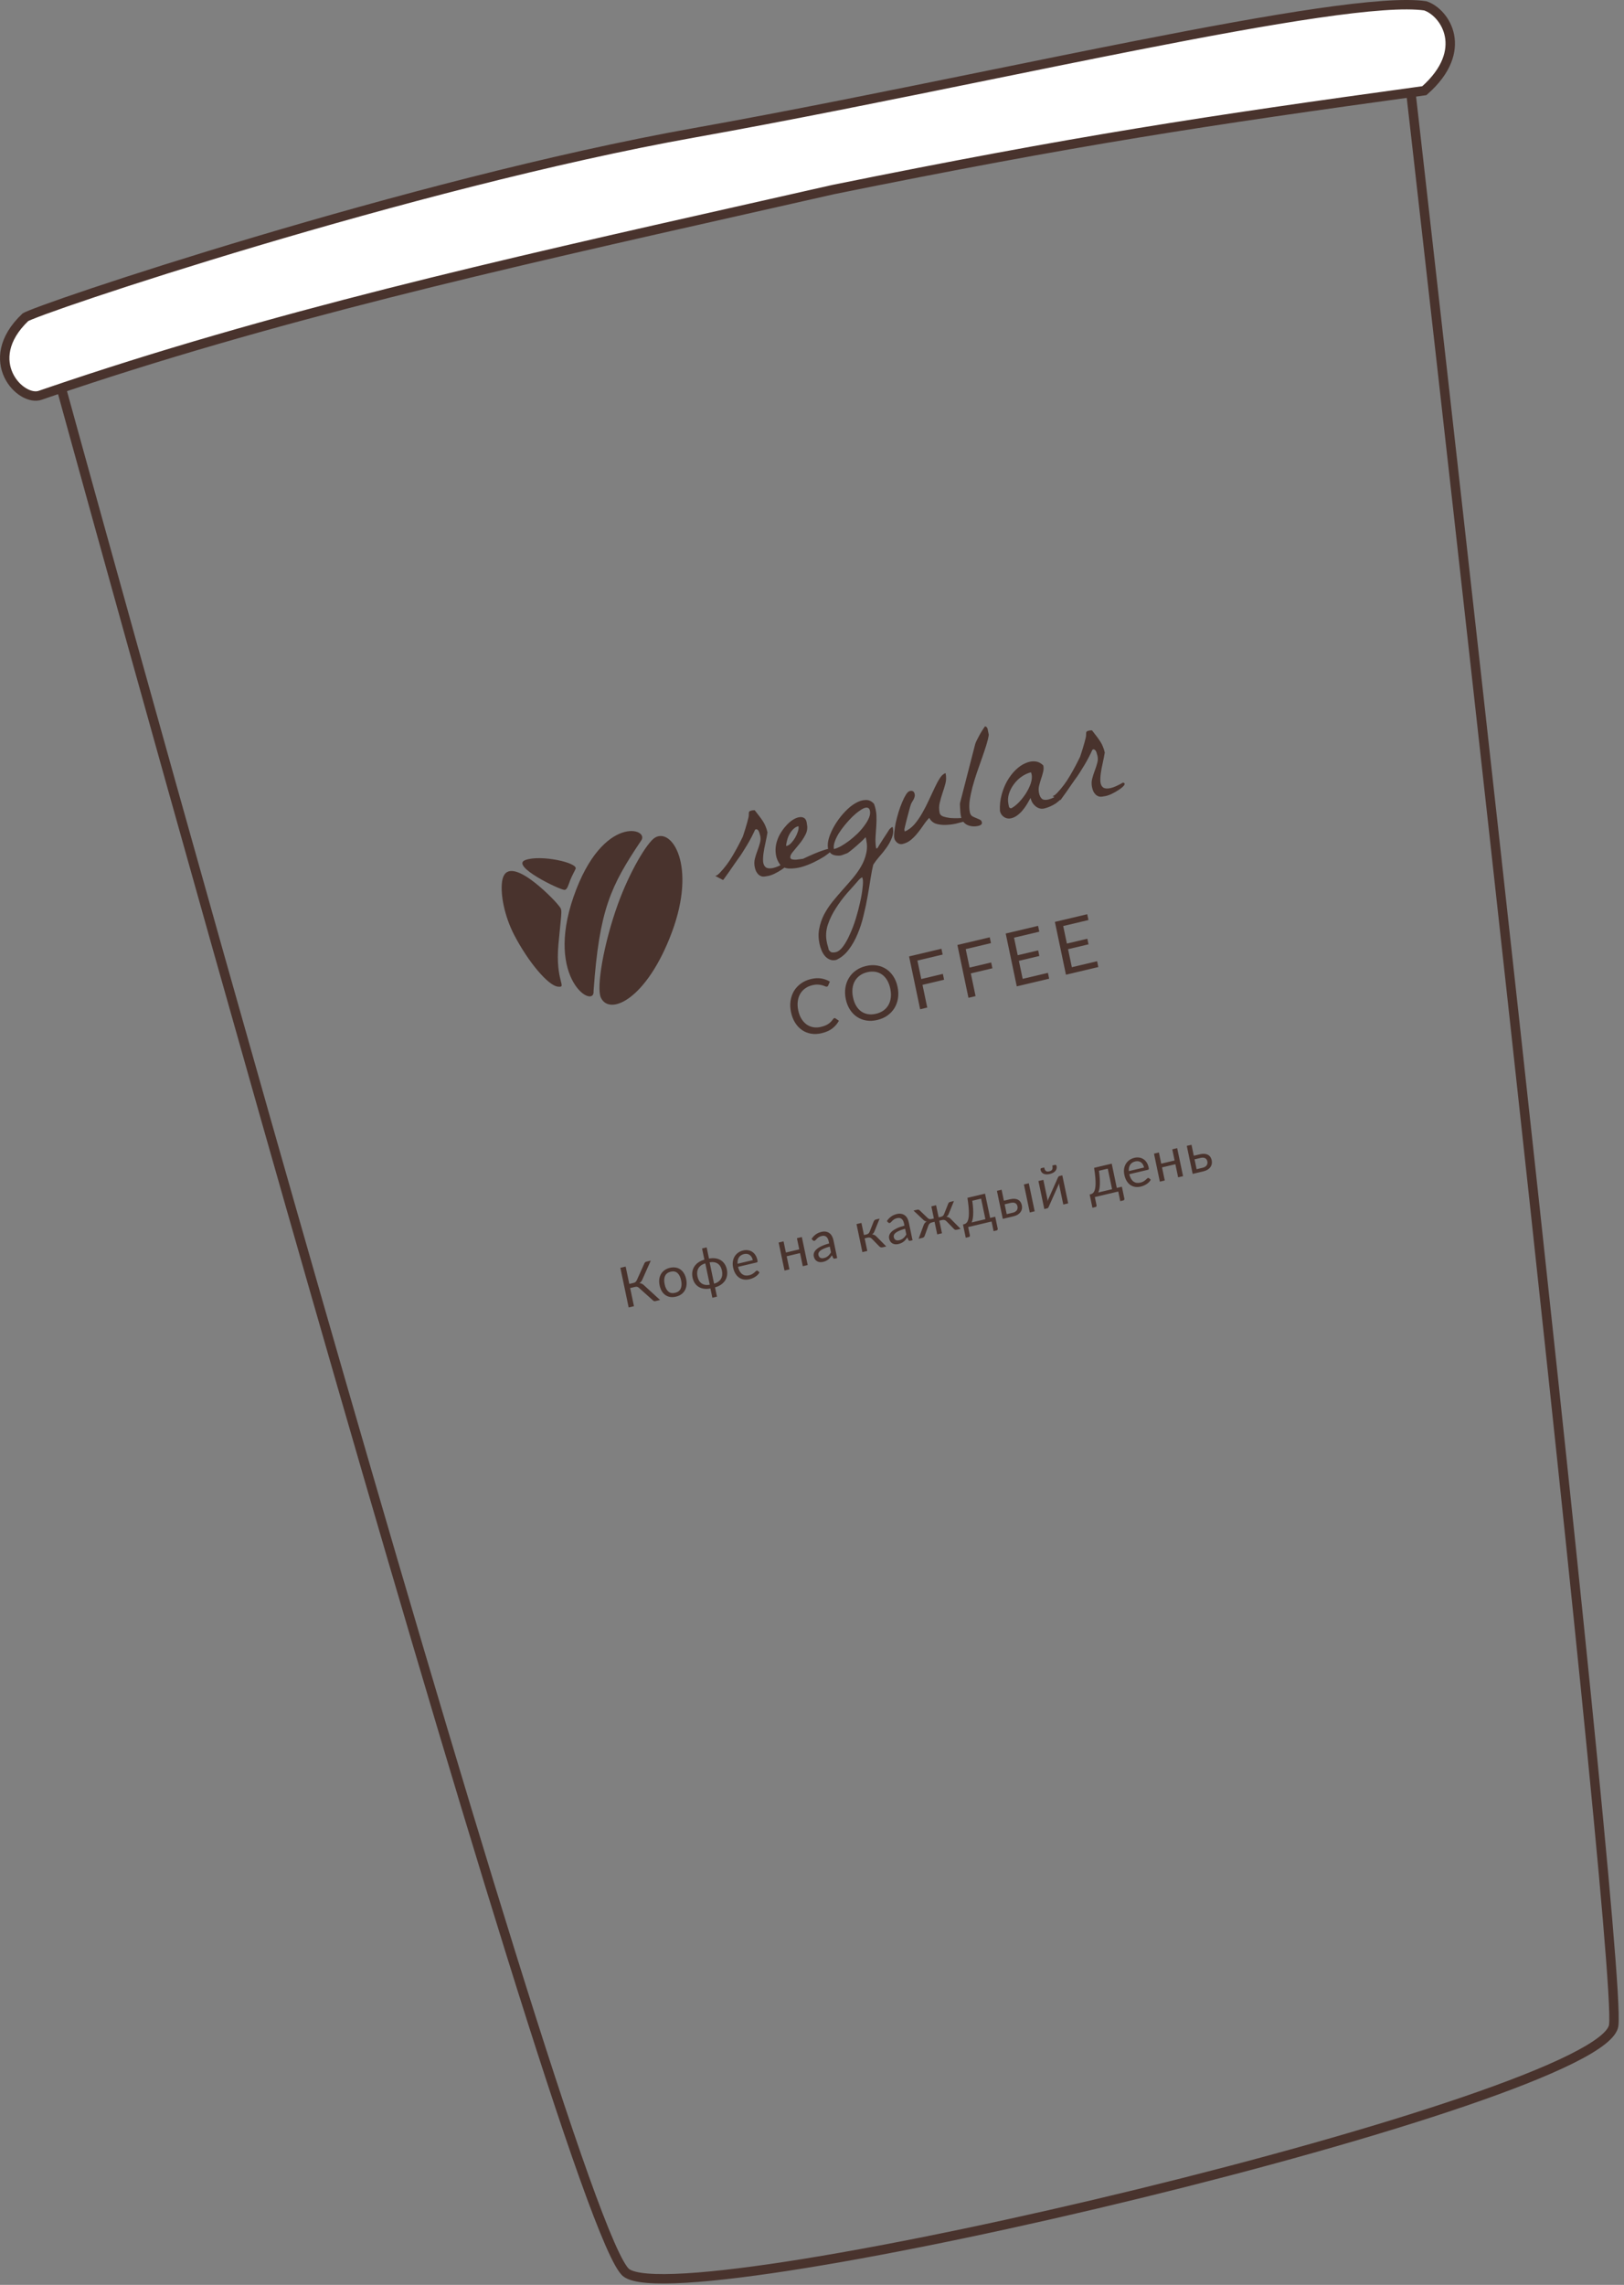 <svg width="268" height="377" viewBox="0 0 268 377" fill="none" xmlns="http://www.w3.org/2000/svg">
<rect x="0" y="0" width="268" height="377" fill="#808080" stroke="none"/>
<path d="M99.163 164.613C100.623 167.703 106.784 164.837 110.888 153.793C114.992 142.749 110.847 136.501 108.067 138.222C106.794 139.01 103.908 143.8 101.95 149.232C99.632 155.666 98.372 162.938 99.163 164.613Z" fill="#49332D"/>
<path d="M94.667 147.92C89.858 161.699 98.212 166.578 97.951 163.535C98.9 150.066 100.786 146.192 105.755 138.77C107.454 136.698 99.476 134.142 94.667 147.92Z" fill="#49332D"/>
<path d="M92.089 149.283C91.29 148.257 83.64 140.306 82.861 145.403C82.54 147.502 83.238 151.188 84.888 154.335C87.244 158.83 90.489 162.633 92.064 162.796C93.679 162.964 91.593 161.984 92.158 155.786C92.724 149.588 92.888 150.309 92.089 149.283Z" fill="#49332D"/>
<path d="M94.988 143.358C95.424 142.353 89.226 140.969 86.689 141.909C84.152 142.849 92.283 146.801 93.145 146.83C93.602 146.845 93.787 146.043 94.097 145.238C94.371 144.524 94.783 143.83 94.988 143.358Z" fill="#49332D"/>
<path d="M124.556 143.087C124.456 142.612 124.46 142.154 124.566 141.713C124.684 141.253 124.823 140.812 124.983 140.392C125.143 139.972 125.279 139.557 125.392 139.148C125.52 138.735 125.541 138.323 125.455 137.911C125.435 137.816 125.404 137.707 125.362 137.584C125.332 137.441 125.288 137.31 125.23 137.191C125.188 137.068 125.119 136.976 125.024 136.916C124.941 136.836 124.844 136.809 124.734 136.835C124.718 136.838 124.688 136.854 124.644 136.881C124.613 136.888 124.599 136.9 124.602 136.916C124.445 137.269 124.248 137.673 124.013 138.128C123.79 138.563 123.543 139.004 123.273 139.45C123.003 139.897 122.737 140.325 122.476 140.736C122.215 141.147 121.974 141.495 121.753 141.78C121.6 142 121.39 142.299 121.123 142.678C120.871 143.054 120.611 143.431 120.343 143.81C120.088 144.17 119.857 144.491 119.652 144.772C119.462 145.05 119.352 145.192 119.32 145.2L118.039 144.53C118.181 144.497 118.316 144.432 118.444 144.335C118.557 144.241 118.668 144.14 118.778 144.031C119.59 143.174 120.288 142.244 120.871 141.241C121.47 140.235 122.04 139.168 122.582 138.043C122.603 137.988 122.654 137.834 122.733 137.583C122.825 137.312 122.92 137.015 123.018 136.692C123.112 136.354 123.208 136.024 123.306 135.701C123.401 135.363 123.469 135.097 123.511 134.905C123.562 134.676 123.583 134.497 123.572 134.366C123.577 134.232 123.581 134.132 123.583 134.064C123.598 133.978 123.634 133.911 123.69 133.865C123.746 133.818 123.877 133.77 124.082 133.722C124.113 133.714 124.186 133.706 124.299 133.695C124.429 133.681 124.511 133.679 124.545 133.687C124.84 134.066 125.101 134.403 125.328 134.699C125.555 134.994 125.755 135.279 125.929 135.554C126.099 135.813 126.239 136.088 126.349 136.378C126.475 136.664 126.576 136.989 126.653 137.353C126.557 137.924 126.442 138.517 126.306 139.131C126.167 139.729 126.062 140.295 125.992 140.827C125.921 141.359 125.904 141.829 125.94 142.236C125.991 142.639 126.144 142.936 126.399 143.125C126.666 143.294 127.053 143.327 127.56 143.224C128.083 143.117 128.787 142.809 129.673 142.3C129.951 142.367 130.008 142.52 129.843 142.758C129.675 142.981 129.395 143.222 129.003 143.481C128.626 143.736 128.198 143.979 127.717 144.209C127.249 144.42 126.844 144.541 126.503 144.571C126.204 144.642 125.942 144.654 125.718 144.608C125.505 144.542 125.318 144.436 125.155 144.292C125.009 144.144 124.881 143.966 124.771 143.759C124.677 143.549 124.606 143.325 124.556 143.087ZM128.767 142.714C128.374 142.175 128.133 141.617 128.045 141.039C127.953 140.445 127.965 139.869 128.079 139.31C128.206 138.731 128.407 138.193 128.683 137.695C128.972 137.178 129.297 136.719 129.659 136.317C130.018 135.9 130.393 135.561 130.785 135.302C131.193 135.039 131.566 134.885 131.903 134.838C132.237 134.776 132.522 134.833 132.758 135.01C132.993 135.187 133.127 135.513 133.161 135.987C133.29 136.605 133.206 137.19 132.908 137.743C132.627 138.291 132.288 138.804 131.892 139.28C131.511 139.753 131.156 140.186 130.825 140.58C130.507 140.955 130.374 141.269 130.427 141.522C130.457 141.665 130.559 141.757 130.733 141.799C130.923 141.837 131.133 141.854 131.364 141.849C131.591 141.829 131.816 141.8 132.04 141.764C132.264 141.728 132.425 141.706 132.523 141.7C133.937 141.032 135.007 140.579 135.734 140.341C136.458 140.086 136.924 139.984 137.133 140.034C137.339 140.069 137.327 140.213 137.099 140.466C136.884 140.7 136.53 140.984 136.038 141.316C135.542 141.633 134.956 141.955 134.281 142.281C133.605 142.607 132.924 142.868 132.238 143.064C131.548 143.244 130.888 143.326 130.256 143.309C129.64 143.288 129.144 143.09 128.767 142.714ZM131.767 136.317C131.452 136.391 131.171 136.549 130.924 136.791C130.677 137.032 130.463 137.315 130.284 137.641C130.116 137.946 129.987 138.276 129.896 138.63C129.801 138.969 129.743 139.282 129.721 139.57C129.755 139.578 129.781 139.58 129.796 139.577L129.867 139.56C130.088 139.508 130.32 139.353 130.564 139.096C130.807 138.839 131.027 138.545 131.222 138.217C131.415 137.872 131.566 137.528 131.676 137.186C131.786 136.844 131.817 136.554 131.767 136.317ZM135.237 155.722C135.048 154.819 135.036 153.974 135.202 153.187C135.352 152.403 135.614 151.642 135.988 150.905C136.366 150.184 136.823 149.485 137.36 148.81C137.899 148.15 138.456 147.494 139.031 146.843C139.608 146.207 140.168 145.568 140.711 144.924C141.254 144.28 141.72 143.621 142.107 142.947C142.495 142.273 142.771 141.576 142.934 140.856C143.113 140.132 143.119 139.374 142.953 138.582C142.947 138.55 142.932 138.479 142.909 138.368C142.882 138.241 142.858 138.164 142.835 138.136C142.745 138.257 142.562 138.45 142.287 138.714C142.008 138.963 141.71 139.234 141.391 139.525C141.084 139.797 140.782 140.052 140.484 140.289C140.187 140.525 139.972 140.684 139.84 140.765C139.824 140.769 139.763 140.792 139.656 140.834C139.565 140.872 139.45 140.916 139.312 140.965C139.189 141.011 139.066 141.057 138.944 141.102C138.818 141.132 138.715 141.156 138.637 141.175C137.901 141.216 137.377 141.082 137.065 140.774C136.749 140.45 136.593 140.021 136.597 139.488C136.601 138.955 136.732 138.359 136.991 137.699C137.262 137.019 137.61 136.355 138.036 135.705C138.475 135.036 138.966 134.421 139.509 133.86C140.065 133.28 140.625 132.831 141.187 132.515C141.761 132.18 142.312 132.008 142.839 131.999C143.379 131.971 143.845 132.185 144.238 132.641C144.472 133.284 144.603 133.909 144.631 134.518C144.656 135.111 144.648 135.703 144.607 136.295C144.565 136.886 144.526 137.486 144.488 138.094C144.446 138.685 144.48 139.318 144.588 139.99L144.8 139.94C144.875 139.823 144.997 139.619 145.168 139.329C145.355 139.036 145.547 138.732 145.746 138.419C145.957 138.086 146.158 137.781 146.348 137.503C146.534 137.21 146.665 137.004 146.739 136.887C146.777 136.828 146.858 136.743 146.983 136.63C147.124 136.513 147.226 136.448 147.289 136.433L147.304 136.504L147.314 136.551C147.317 136.567 147.327 136.573 147.342 136.57C147.462 137.14 147.406 137.702 147.175 138.255C146.959 138.805 146.666 139.34 146.296 139.86C145.926 140.38 145.533 140.872 145.118 141.336C144.706 141.816 144.369 142.262 144.108 142.673C143.956 143.291 143.809 144.049 143.667 144.947C143.528 145.861 143.367 146.83 143.185 147.855C143.006 148.895 142.782 149.954 142.512 151.032C142.261 152.122 141.93 153.148 141.52 154.11C141.126 155.068 140.643 155.922 140.073 156.672C139.506 157.438 138.816 158.009 138.002 158.385C137.592 158.482 137.232 158.459 136.921 158.316C136.595 158.178 136.319 157.968 136.095 157.689C135.875 157.425 135.693 157.111 135.551 156.745C135.411 156.396 135.307 156.055 135.237 155.722ZM136.758 156.709C136.947 156.98 137.135 157.127 137.321 157.149C137.508 157.171 137.711 157.157 137.932 157.104C138.341 157.007 138.745 156.687 139.144 156.144C139.543 155.601 139.915 154.931 140.26 154.134C140.625 153.349 140.949 152.491 141.234 151.559C141.518 150.627 141.752 149.732 141.936 148.874C142.135 148.012 142.269 147.232 142.338 146.534C142.426 145.848 142.437 145.346 142.37 145.03C142.363 144.998 142.344 144.944 142.312 144.869C142.298 144.806 142.288 144.758 142.282 144.726C142.241 144.769 142.141 144.843 141.981 144.947C141.84 145.064 141.757 145.142 141.732 145.181C141.174 145.828 140.538 146.544 139.826 147.328C139.134 148.124 138.507 148.962 137.948 149.843C137.373 150.727 136.927 151.639 136.612 152.578C136.299 153.534 136.244 154.494 136.447 155.461C136.457 155.508 136.475 155.595 136.502 155.722C136.528 155.849 136.563 155.974 136.605 156.097C136.632 156.223 136.664 156.34 136.703 156.447C136.73 156.574 136.748 156.661 136.758 156.709ZM142.786 133.284C142.534 133.344 142.221 133.509 141.848 133.78C141.472 134.036 141.077 134.362 140.665 134.759C140.268 135.152 139.871 135.587 139.475 136.063C139.079 136.539 138.725 137.022 138.415 137.511C138.119 137.997 137.895 138.466 137.742 138.918C137.589 139.37 137.547 139.762 137.617 140.095C137.947 140.016 138.336 139.858 138.782 139.619C139.224 139.365 139.674 139.067 140.132 138.726C140.602 138.365 141.057 137.975 141.498 137.554C141.936 137.118 142.315 136.679 142.636 136.237C142.972 135.792 143.228 135.357 143.404 134.933C143.58 134.509 143.631 134.123 143.558 133.774C143.468 133.347 143.211 133.183 142.786 133.284ZM147.583 138.309C147.533 138.071 147.534 137.721 147.586 137.26C147.635 136.783 147.717 136.265 147.831 135.706C147.961 135.143 148.113 134.567 148.287 133.977C148.477 133.383 148.676 132.837 148.886 132.338C149.096 131.84 149.306 131.424 149.517 131.091C149.729 130.759 149.937 130.568 150.142 130.52C150.583 130.415 150.848 130.577 150.938 131.005C150.977 131.195 150.971 131.362 150.919 131.508C150.883 131.65 150.829 131.787 150.757 131.92C150.686 132.053 150.607 132.189 150.52 132.326C150.43 132.447 150.36 132.588 150.311 132.749C150.219 133.02 150.114 133.386 149.995 133.846C149.877 134.307 149.757 134.759 149.635 135.204C149.526 135.629 149.432 136.008 149.353 136.343C149.274 136.678 149.238 136.861 149.245 136.892L149.31 137.201C149.901 136.945 150.437 136.544 150.917 135.998C151.395 135.436 151.826 134.81 152.21 134.12C152.61 133.427 152.974 132.717 153.302 131.991C153.641 131.246 153.961 130.563 154.261 129.943C154.558 129.308 154.851 128.773 155.14 128.339C155.429 127.904 155.731 127.65 156.046 127.575C156.169 128.161 156.162 128.72 156.025 129.251C155.889 129.782 155.727 130.311 155.54 130.838C155.368 131.361 155.216 131.896 155.082 132.443C154.946 132.974 154.94 133.54 155.066 134.142C155.12 134.396 155.317 134.59 155.66 134.725C156.014 134.841 156.404 134.923 156.827 134.972C157.263 135.002 157.679 135.012 158.073 135.002C158.468 134.991 158.738 134.977 158.883 134.96L159.012 135.577C158.653 135.679 158.206 135.793 157.671 135.92C157.132 136.031 156.583 136.094 156.024 136.11C155.466 136.126 154.939 136.06 154.445 135.911C153.963 135.742 153.599 135.421 153.351 134.948C152.997 135.314 152.67 135.724 152.368 136.178C152.067 136.632 151.744 137.065 151.401 137.479C151.074 137.889 150.713 138.257 150.318 138.584C149.924 138.91 149.467 139.134 148.947 139.257C148.632 139.332 148.336 139.261 148.059 139.044C147.798 138.823 147.639 138.578 147.583 138.309ZM158.577 134.683C158.554 134.572 158.527 134.404 158.496 134.178C158.478 133.933 158.461 133.696 158.446 133.467C158.431 133.238 158.421 133.032 158.416 132.85C158.408 132.653 158.414 132.527 158.436 132.472L160.924 122.804C160.96 122.662 161.042 122.46 161.168 122.197C161.308 121.915 161.455 121.631 161.61 121.345C161.777 121.039 161.942 120.759 162.103 120.505C162.277 120.231 162.422 120.013 162.537 119.853C162.654 119.859 162.744 119.896 162.808 119.964C162.872 120.032 162.923 120.119 162.962 120.226C162.998 120.318 163.018 120.413 163.022 120.512C163.042 120.607 163.059 120.686 163.072 120.749C163.088 120.828 163.112 120.939 163.142 121.082C163.171 121.224 163.178 121.298 163.163 121.301C163.095 121.766 162.957 122.331 162.749 122.995C162.541 123.66 162.302 124.373 162.032 125.136C161.762 125.898 161.483 126.696 161.194 127.529C160.918 128.342 160.674 129.148 160.461 129.947C160.261 130.726 160.11 131.468 160.01 132.174C159.926 132.875 159.94 133.496 160.053 134.034C160.112 134.319 160.239 134.53 160.433 134.667C160.64 134.785 160.851 134.884 161.066 134.966C161.282 135.048 161.482 135.134 161.666 135.224C161.865 135.309 161.989 135.463 162.035 135.685C162.065 135.827 162.025 135.953 161.916 136.062C161.803 136.155 161.66 136.222 161.487 136.263C160.825 136.42 160.212 136.374 159.648 136.125C159.08 135.861 158.723 135.38 158.577 134.683ZM165.014 133.807C164.967 132.871 165.06 131.976 165.295 131.122C165.529 130.268 165.84 129.505 166.228 128.831C166.628 128.138 167.09 127.538 167.612 127.032C168.134 126.526 168.668 126.158 169.216 125.929C169.759 125.684 170.284 125.584 170.79 125.631C171.311 125.674 171.771 125.897 172.17 126.302C172.246 126.666 172.233 127.035 172.129 127.409C172.041 127.779 171.93 128.154 171.795 128.535C171.676 128.913 171.566 129.296 171.466 129.686C171.381 130.072 171.38 130.463 171.463 130.859C171.55 131.27 171.706 131.583 171.932 131.795C172.171 131.988 172.519 132.03 172.976 131.922C173.354 131.833 173.704 131.691 174.028 131.498C174.367 131.302 174.717 131.161 175.079 131.075C175.142 131.06 175.246 131.044 175.392 131.026C175.549 130.989 175.651 130.964 175.699 130.953C175.566 131.267 175.37 131.555 175.111 131.816C174.851 132.077 174.571 132.318 174.27 132.538C173.966 132.743 173.639 132.921 173.29 133.07C172.957 133.215 172.641 133.323 172.342 133.394C172.058 133.461 171.793 133.458 171.546 133.383C171.299 133.308 171.075 133.187 170.874 133.018C170.674 132.85 170.5 132.65 170.352 132.419C170.217 132.168 170.123 131.916 170.07 131.662C169.89 131.988 169.69 132.334 169.469 132.702C169.261 133.051 169.025 133.381 168.759 133.694C168.51 134.002 168.221 134.278 167.892 134.523C167.578 134.763 167.233 134.928 166.855 135.018C166.445 135.114 166.059 135.048 165.697 134.818C165.331 134.572 165.104 134.235 165.014 133.807ZM166.419 132.701C166.446 132.828 166.475 132.971 166.509 133.129C166.558 133.284 166.681 133.363 166.88 133.365C167.254 133.177 167.66 132.865 168.098 132.429C168.532 131.977 168.925 131.485 169.276 130.952C169.624 130.404 169.896 129.85 170.093 129.288C170.286 128.71 170.334 128.191 170.238 127.732C170.231 127.7 170.214 127.654 170.185 127.595C170.168 127.516 170.156 127.46 170.15 127.428C169.614 127.555 169.094 127.795 168.589 128.147C168.084 128.499 167.653 128.926 167.295 129.426C166.934 129.911 166.664 130.44 166.487 131.014C166.326 131.585 166.303 132.147 166.419 132.701ZM180.216 129.909C180.116 129.433 180.12 128.975 180.226 128.535C180.344 128.074 180.483 127.634 180.643 127.214C180.803 126.793 180.939 126.379 181.052 125.969C181.181 125.557 181.202 125.144 181.115 124.732C181.095 124.637 181.064 124.528 181.022 124.405C180.992 124.263 180.948 124.132 180.89 124.013C180.848 123.89 180.779 123.798 180.684 123.737C180.601 123.657 180.504 123.63 180.394 123.656C180.378 123.66 180.348 123.675 180.304 123.702C180.273 123.71 180.259 123.721 180.262 123.737C180.105 124.09 179.908 124.494 179.673 124.949C179.45 125.384 179.203 125.825 178.933 126.272C178.663 126.718 178.398 127.147 178.136 127.558C177.875 127.969 177.634 128.317 177.413 128.602C177.26 128.821 177.05 129.12 176.783 129.499C176.531 129.875 176.271 130.252 176.003 130.632C175.748 130.991 175.518 131.312 175.312 131.593C175.122 131.871 175.012 132.014 174.98 132.021L173.699 131.352C173.841 131.318 173.976 131.253 174.105 131.156C174.217 131.063 174.328 130.962 174.438 130.853C175.25 129.995 175.948 129.065 176.531 128.062C177.13 127.056 177.701 125.99 178.242 124.864C178.263 124.809 178.314 124.656 178.393 124.404C178.485 124.133 178.58 123.836 178.678 123.514C178.772 123.176 178.868 122.845 178.966 122.523C179.061 122.184 179.129 121.919 179.171 121.726C179.223 121.498 179.243 121.318 179.232 121.188C179.237 121.054 179.241 120.953 179.243 120.886C179.258 120.799 179.294 120.733 179.35 120.686C179.406 120.639 179.537 120.592 179.742 120.543C179.773 120.536 179.846 120.527 179.959 120.517C180.089 120.503 180.171 120.5 180.206 120.508C180.5 120.888 180.761 121.225 180.988 121.52C181.215 121.816 181.415 122.101 181.589 122.376C181.759 122.635 181.899 122.909 182.009 123.199C182.135 123.485 182.236 123.81 182.313 124.175C182.217 124.746 182.102 125.338 181.966 125.953C181.827 126.551 181.722 127.116 181.652 127.648C181.581 128.18 181.564 128.65 181.6 129.057C181.651 129.461 181.804 129.757 182.059 129.946C182.326 130.116 182.713 130.149 183.22 130.045C183.743 129.938 184.447 129.63 185.333 129.121C185.611 129.188 185.668 129.341 185.503 129.58C185.335 129.802 185.055 130.043 184.663 130.302C184.286 130.558 183.858 130.8 183.377 131.031C182.909 131.241 182.504 131.362 182.164 131.393C181.864 131.464 181.602 131.476 181.378 131.429C181.165 131.363 180.978 131.258 180.816 131.113C180.669 130.965 180.541 130.788 180.431 130.581C180.338 130.37 180.266 130.146 180.216 129.909Z" fill="#49332D"/>
<path d="M137.685 167.988C137.749 167.972 137.811 167.985 137.87 168.027L138.442 168.421C138.174 168.919 137.81 169.344 137.35 169.695C136.895 170.046 136.308 170.306 135.59 170.476C134.969 170.623 134.382 170.649 133.829 170.554C133.275 170.455 132.778 170.254 132.338 169.95C131.897 169.641 131.52 169.237 131.208 168.736C130.895 168.235 130.67 167.656 130.533 166.999C130.395 166.342 130.372 165.716 130.463 165.12C130.554 164.524 130.743 163.985 131.032 163.504C131.324 163.022 131.708 162.611 132.183 162.273C132.658 161.931 133.209 161.686 133.838 161.537C134.455 161.391 135.02 161.361 135.534 161.448C136.047 161.535 136.519 161.707 136.949 161.962L136.675 162.595C136.66 162.642 136.635 162.684 136.6 162.722C136.569 162.755 136.521 162.779 136.457 162.794C136.384 162.811 136.287 162.794 136.166 162.741C136.045 162.685 135.889 162.628 135.699 162.571C135.509 162.514 135.279 162.477 135.009 162.46C134.738 162.439 134.417 162.472 134.046 162.56C133.599 162.666 133.206 162.842 132.868 163.088C132.53 163.33 132.256 163.631 132.048 163.991C131.844 164.35 131.712 164.76 131.652 165.221C131.592 165.682 131.618 166.181 131.73 166.716C131.844 167.259 132.022 167.726 132.265 168.115C132.511 168.504 132.798 168.815 133.127 169.048C133.458 169.276 133.821 169.424 134.216 169.492C134.615 169.559 135.027 169.543 135.45 169.443C135.708 169.381 135.937 169.312 136.137 169.235C136.34 169.153 136.521 169.059 136.681 168.953C136.844 168.846 136.991 168.727 137.12 168.594C137.252 168.456 137.378 168.301 137.498 168.128C137.554 168.051 137.616 168.004 137.685 167.988ZM148.121 162.835C148.258 163.488 148.281 164.113 148.19 164.709C148.098 165.301 147.906 165.838 147.613 166.32C147.321 166.802 146.933 167.215 146.451 167.559C145.972 167.899 145.414 168.143 144.777 168.294C144.139 168.445 143.536 168.475 142.967 168.384C142.397 168.289 141.883 168.09 141.426 167.785C140.969 167.48 140.58 167.081 140.261 166.586C139.94 166.087 139.712 165.511 139.575 164.859C139.438 164.206 139.416 163.583 139.508 162.991C139.598 162.395 139.79 161.856 140.083 161.373C140.374 160.887 140.759 160.473 141.238 160.13C141.716 159.786 142.274 159.539 142.911 159.389C143.548 159.238 144.151 159.21 144.721 159.305C145.295 159.399 145.812 159.6 146.27 159.909C146.727 160.213 147.116 160.615 147.436 161.114C147.756 161.608 147.984 162.182 148.121 162.835ZM146.917 163.12C146.805 162.585 146.632 162.121 146.398 161.73C146.163 161.338 145.882 161.028 145.555 160.799C145.227 160.566 144.857 160.416 144.445 160.347C144.032 160.279 143.593 160.3 143.125 160.411C142.661 160.52 142.256 160.699 141.911 160.947C141.565 161.195 141.288 161.499 141.08 161.859C140.875 162.214 140.744 162.622 140.688 163.082C140.632 163.542 140.66 164.04 140.773 164.575C140.885 165.11 141.058 165.574 141.292 165.965C141.526 166.353 141.807 166.663 142.135 166.896C142.466 167.124 142.838 167.272 143.25 167.34C143.661 167.405 144.099 167.382 144.562 167.272C145.03 167.162 145.437 166.984 145.784 166.74C146.13 166.493 146.405 166.191 146.61 165.836C146.814 165.477 146.945 165.069 147.002 164.613C147.058 164.153 147.029 163.655 146.917 163.12ZM151.394 158.491L152.033 161.539L155.595 160.695L155.796 161.656L152.234 162.5L153.019 166.247L151.846 166.525L150.02 157.808L155.36 156.543L155.561 157.504L151.394 158.491ZM159.368 156.603L160.006 159.651L163.569 158.807L163.77 159.768L160.208 160.612L160.993 164.359L159.819 164.637L157.993 155.92L163.333 154.655L163.535 155.616L159.368 156.603ZM172.938 160.522L173.133 161.485L167.793 162.749L165.966 154.032L171.307 152.767L171.508 153.729L167.341 154.715L167.948 157.611L171.323 156.812L171.516 157.736L168.141 158.535L168.765 161.51L172.938 160.522ZM181.053 158.601L181.248 159.563L175.908 160.828L174.082 152.11L179.422 150.846L179.623 151.807L175.456 152.794L176.063 155.689L179.438 154.89L179.631 155.815L176.257 156.614L176.88 159.589L181.053 158.601Z" fill="#49332D"/>
<path d="M108.933 214.499L108.143 214.686C108.056 214.707 107.975 214.702 107.902 214.671C107.832 214.637 107.76 214.581 107.686 214.502L105.465 212.514C105.362 212.414 105.26 212.352 105.159 212.328C105.058 212.301 104.929 212.306 104.772 212.343L103.992 212.528L104.619 215.52L103.744 215.728L102.374 209.19L103.249 208.983L103.85 211.848L104.525 211.688C104.661 211.656 104.772 211.607 104.857 211.542C104.945 211.477 105.022 211.371 105.09 211.224L106.309 208.522C106.339 208.438 106.381 208.366 106.435 208.305C106.492 208.241 106.564 208.198 106.651 208.177L107.391 208.002L105.99 211.154C105.885 211.399 105.725 211.589 105.509 211.723C105.678 211.728 105.827 211.764 105.956 211.833C106.087 211.898 106.219 212 106.353 212.141L108.933 214.499ZM110.55 209.189C110.885 209.109 111.199 209.094 111.492 209.143C111.785 209.192 112.048 209.297 112.282 209.459C112.516 209.62 112.714 209.837 112.875 210.108C113.039 210.376 113.159 210.691 113.235 211.053C113.311 211.418 113.329 211.758 113.287 212.075C113.248 212.39 113.156 212.674 113.008 212.926C112.861 213.178 112.665 213.392 112.419 213.568C112.173 213.741 111.882 213.868 111.547 213.947C111.208 214.027 110.891 214.045 110.596 214C110.303 213.951 110.04 213.846 109.806 213.684C109.572 213.522 109.373 213.308 109.209 213.04C109.048 212.772 108.93 212.455 108.853 212.09C108.777 211.728 108.759 211.389 108.797 211.074C108.838 210.754 108.932 210.469 109.08 210.217C109.227 209.965 109.423 209.751 109.669 209.575C109.917 209.398 110.211 209.269 110.55 209.189ZM111.414 213.313C111.867 213.206 112.174 212.973 112.334 212.616C112.494 212.256 112.516 211.802 112.401 211.255C112.286 210.704 112.084 210.302 111.796 210.048C111.508 209.794 111.137 209.72 110.683 209.827C110.454 209.882 110.261 209.969 110.105 210.089C109.952 210.208 109.834 210.356 109.75 210.532C109.67 210.708 109.623 210.912 109.612 211.144C109.603 211.373 109.627 211.624 109.684 211.898C109.799 212.446 110 212.846 110.288 213.101C110.579 213.351 110.954 213.422 111.414 213.313ZM117.847 211.809C118.113 211.733 118.34 211.627 118.528 211.49C118.718 211.352 118.867 211.193 118.975 211.011C119.085 210.825 119.153 210.619 119.178 210.392C119.207 210.165 119.194 209.921 119.139 209.66C119.084 209.395 118.998 209.166 118.881 208.974C118.767 208.777 118.623 208.62 118.449 208.501C118.278 208.382 118.079 208.305 117.853 208.269C117.629 208.229 117.379 208.234 117.104 208.283L117.834 211.769L117.847 211.809ZM116.391 208.452C116.122 208.532 115.894 208.64 115.707 208.777C115.519 208.911 115.37 209.071 115.26 209.256C115.153 209.441 115.085 209.649 115.057 209.879C115.032 210.108 115.047 210.354 115.102 210.615C115.157 210.877 115.241 211.104 115.355 211.298C115.471 211.49 115.615 211.646 115.786 211.766C115.956 211.882 116.153 211.959 116.377 211.999C116.605 212.038 116.854 212.031 117.126 211.98L117.124 211.951L116.391 208.452ZM117.003 207.666C117.384 207.591 117.738 207.578 118.065 207.625C118.393 207.672 118.684 207.774 118.939 207.93C119.194 208.087 119.407 208.295 119.579 208.555C119.753 208.81 119.877 209.113 119.95 209.463C120.023 209.812 120.032 210.144 119.977 210.457C119.925 210.766 119.814 211.05 119.646 211.306C119.477 211.56 119.254 211.782 118.976 211.973C118.699 212.163 118.372 212.31 117.998 212.415L118.319 213.948L117.557 214.128L117.236 212.595C116.854 212.67 116.5 212.683 116.173 212.636C115.846 212.589 115.555 212.489 115.301 212.335C115.046 212.179 114.831 211.972 114.657 211.717C114.485 211.457 114.362 211.153 114.289 210.803C114.216 210.453 114.206 210.124 114.258 209.814C114.313 209.501 114.425 209.216 114.593 208.959C114.762 208.702 114.985 208.479 115.262 208.288C115.54 208.098 115.866 207.951 116.241 207.846L115.853 205.998L116.616 205.818L117.003 207.666ZM124.23 207.922C124.191 207.734 124.128 207.569 124.041 207.426C123.956 207.28 123.851 207.163 123.724 207.075C123.6 206.983 123.459 206.924 123.301 206.897C123.143 206.868 122.971 206.875 122.787 206.919C122.4 207.01 122.117 207.197 121.938 207.479C121.761 207.757 121.688 208.103 121.717 208.517L124.23 207.922ZM125.338 209.935C125.263 210.08 125.166 210.215 125.046 210.339C124.926 210.46 124.791 210.569 124.643 210.664C124.498 210.759 124.343 210.841 124.18 210.908C124.017 210.979 123.852 211.034 123.686 211.073C123.368 211.148 123.064 211.164 122.772 211.122C122.483 211.075 122.219 210.972 121.979 210.812C121.742 210.648 121.536 210.425 121.363 210.143C121.19 209.862 121.061 209.522 120.978 209.124C120.91 208.801 120.896 208.489 120.934 208.186C120.975 207.882 121.066 207.607 121.208 207.359C121.349 207.109 121.541 206.894 121.783 206.716C122.024 206.534 122.311 206.404 122.644 206.325C122.919 206.26 123.183 206.247 123.435 206.286C123.69 206.322 123.921 206.408 124.127 206.544C124.336 206.676 124.516 206.86 124.667 207.096C124.817 207.329 124.927 207.609 124.995 207.938C125.022 208.065 125.026 208.154 125.008 208.203C124.99 208.252 124.943 208.285 124.867 208.303L121.796 209.03C121.867 209.32 121.959 209.565 122.074 209.764C122.192 209.963 122.329 210.12 122.487 210.236C122.644 210.349 122.818 210.421 123.008 210.453C123.199 210.481 123.402 210.47 123.62 210.418C123.823 210.37 123.992 210.306 124.127 210.226C124.265 210.143 124.382 210.061 124.476 209.981C124.57 209.901 124.648 209.83 124.708 209.768C124.77 209.702 124.827 209.663 124.878 209.651C124.945 209.635 125.002 209.649 125.049 209.692L125.338 209.935ZM132.324 204.11L133.292 208.732L132.48 208.924L132.027 206.761L129.822 207.283L130.276 209.446L129.464 209.638L128.495 205.016L129.307 204.824L129.693 206.667L131.898 206.145L131.512 204.302L132.324 204.11ZM136.932 205.686C136.563 205.786 136.252 205.892 135.999 206.003C135.748 206.11 135.548 206.221 135.397 206.337C135.25 206.451 135.149 206.569 135.095 206.691C135.045 206.811 135.032 206.936 135.059 207.063C135.085 207.185 135.126 207.285 135.184 207.364C135.242 207.443 135.31 207.504 135.389 207.546C135.47 207.584 135.559 207.606 135.655 207.612C135.754 207.614 135.856 207.602 135.962 207.577C136.104 207.544 136.231 207.499 136.344 207.444C136.455 207.386 136.557 207.317 136.648 207.238C136.742 207.158 136.828 207.069 136.906 206.971C136.987 206.872 137.063 206.763 137.133 206.644L136.932 205.686ZM133.928 204.415C134.131 204.108 134.366 203.859 134.634 203.668C134.901 203.477 135.214 203.339 135.571 203.255C135.828 203.194 136.065 203.183 136.282 203.221C136.5 203.258 136.692 203.337 136.86 203.457C137.028 203.577 137.17 203.737 137.284 203.936C137.399 204.136 137.484 204.365 137.538 204.623L138.157 207.58L137.799 207.664C137.72 207.683 137.657 207.685 137.61 207.671C137.562 207.654 137.518 207.61 137.478 207.539L137.295 207.123C137.198 207.264 137.101 207.392 137.004 207.508C136.907 207.62 136.802 207.722 136.687 207.813C136.572 207.901 136.446 207.977 136.307 208.042C136.172 208.109 136.016 208.163 135.841 208.205C135.663 208.247 135.49 208.262 135.322 208.251C135.154 208.236 135.001 208.193 134.862 208.12C134.726 208.047 134.607 207.943 134.506 207.807C134.407 207.668 134.335 207.493 134.291 207.283C134.253 207.101 134.266 206.914 134.331 206.723C134.395 206.529 134.525 206.341 134.722 206.157C134.918 205.973 135.188 205.797 135.53 205.63C135.872 205.46 136.304 205.307 136.824 205.171L136.749 204.81C136.673 204.451 136.54 204.199 136.347 204.053C136.154 203.904 135.909 203.864 135.613 203.935C135.413 203.982 135.251 204.047 135.126 204.131C135.003 204.211 134.898 204.295 134.812 204.383C134.728 204.467 134.655 204.543 134.593 204.612C134.534 204.677 134.469 204.718 134.4 204.734C134.345 204.747 134.296 204.744 134.251 204.726C134.205 204.705 134.164 204.677 134.128 204.64L133.928 204.415ZM144.182 201.542C144.211 201.465 144.255 201.397 144.316 201.338C144.376 201.279 144.446 201.24 144.525 201.221L145.155 201.072L144.331 203.115C144.282 203.245 144.226 203.356 144.163 203.447C144.099 203.536 144.013 203.614 143.907 203.68C144.06 203.686 144.196 203.719 144.313 203.78C144.43 203.839 144.542 203.924 144.648 204.036L146.255 205.662L145.692 205.796C145.547 205.83 145.43 205.832 145.341 205.802C145.253 205.772 145.17 205.718 145.093 205.64L143.899 204.415C143.707 204.211 143.469 204.143 143.185 204.21L142.69 204.328L143.126 206.408L142.314 206.6L141.345 201.974L142.157 201.782L142.575 203.78L143.011 203.677C143.253 203.62 143.42 203.472 143.513 203.232L144.182 201.542ZM149.365 202.742C148.996 202.843 148.685 202.948 148.432 203.059C148.181 203.166 147.981 203.278 147.831 203.393C147.683 203.508 147.583 203.626 147.529 203.747C147.478 203.868 147.466 203.992 147.492 204.12C147.518 204.241 147.56 204.341 147.617 204.42C147.675 204.499 147.743 204.56 147.822 204.602C147.903 204.64 147.992 204.662 148.088 204.668C148.187 204.67 148.289 204.659 148.395 204.634C148.537 204.6 148.664 204.556 148.777 204.5C148.888 204.442 148.99 204.373 149.081 204.294C149.175 204.214 149.262 204.125 149.339 204.027C149.42 203.928 149.496 203.819 149.566 203.7L149.365 202.742ZM146.361 201.471C146.564 201.165 146.799 200.916 147.067 200.725C147.335 200.533 147.647 200.396 148.004 200.311C148.261 200.25 148.498 200.239 148.715 200.277C148.933 200.315 149.126 200.394 149.294 200.513C149.461 200.633 149.603 200.793 149.718 200.992C149.832 201.192 149.917 201.421 149.971 201.679L150.59 204.636L150.232 204.721C150.153 204.739 150.09 204.741 150.043 204.727C149.995 204.71 149.951 204.666 149.911 204.596L149.728 204.179C149.631 204.32 149.534 204.449 149.438 204.564C149.34 204.676 149.235 204.778 149.121 204.869C149.006 204.957 148.879 205.033 148.74 205.098C148.605 205.165 148.45 205.219 148.274 205.261C148.096 205.303 147.923 205.319 147.755 205.307C147.587 205.293 147.434 205.249 147.295 205.177C147.159 205.104 147.04 204.999 146.939 204.864C146.84 204.724 146.768 204.55 146.724 204.34C146.686 204.157 146.699 203.97 146.764 203.78C146.828 203.586 146.959 203.397 147.155 203.213C147.351 203.029 147.621 202.854 147.963 202.686C148.305 202.516 148.737 202.363 149.257 202.227L149.182 201.866C149.107 201.507 148.973 201.255 148.78 201.109C148.587 200.96 148.343 200.921 148.046 200.991C147.847 201.038 147.684 201.104 147.559 201.187C147.436 201.268 147.331 201.351 147.245 201.439C147.161 201.523 147.088 201.599 147.026 201.668C146.967 201.733 146.903 201.774 146.833 201.79C146.779 201.803 146.729 201.801 146.684 201.783C146.638 201.761 146.597 201.733 146.561 201.697L146.361 201.471ZM158.518 202.759L157.956 202.892C157.811 202.926 157.694 202.93 157.606 202.903C157.521 202.875 157.447 202.818 157.384 202.73L156.189 201.505C155.992 201.303 155.754 201.235 155.475 201.3L155.013 201.41L155.449 203.49L154.664 203.676L154.228 201.596L153.77 201.704C153.634 201.736 153.516 201.796 153.417 201.884C153.321 201.97 153.25 202.079 153.205 202.212L152.612 203.86C152.587 203.968 152.54 204.054 152.471 204.119C152.405 204.182 152.3 204.231 152.154 204.266L151.597 204.398L152.403 202.2C152.453 202.048 152.52 201.919 152.602 201.813C152.685 201.707 152.794 201.616 152.931 201.539C152.808 201.53 152.699 201.5 152.602 201.449C152.508 201.395 152.415 201.32 152.322 201.223L150.755 199.746L151.39 199.596C151.469 199.577 151.545 199.581 151.617 199.609C151.689 199.633 151.75 199.676 151.801 199.738L153.082 200.967C153.17 201.051 153.266 201.11 153.371 201.143C153.476 201.172 153.592 201.172 153.719 201.142L154.113 201.048L153.695 199.05L154.479 198.864L154.898 200.862L155.284 200.771C155.541 200.71 155.712 200.561 155.799 200.323L156.469 198.633C156.49 198.554 156.529 198.488 156.584 198.433C156.641 198.375 156.71 198.336 156.788 198.318L157.423 198.167L156.595 200.212C156.549 200.341 156.493 200.451 156.426 200.544C156.362 200.632 156.277 200.708 156.169 200.772C156.323 200.78 156.459 200.814 156.576 200.872C156.693 200.931 156.805 201.018 156.911 201.133L158.518 202.759ZM162.616 201.166L161.906 197.776L160.45 198.121C160.519 198.603 160.565 199.032 160.587 199.41C160.609 199.788 160.613 200.124 160.598 200.418C160.586 200.708 160.556 200.959 160.509 201.172C160.464 201.383 160.408 201.561 160.339 201.705L162.616 201.166ZM164.236 200.759L164.646 202.716C164.662 202.795 164.652 202.861 164.616 202.914C164.583 202.97 164.532 203.006 164.462 203.023L163.968 203.14L163.634 201.547L159.77 202.462L160.054 203.822C160.067 203.88 160.06 203.937 160.034 203.995C160.01 204.051 159.96 204.089 159.881 204.107L159.373 204.228L158.915 202.042L159.065 202.007C159.171 201.982 159.271 201.939 159.366 201.878C159.464 201.816 159.551 201.724 159.627 201.601C159.702 201.474 159.763 201.308 159.809 201.103C159.857 200.897 159.885 200.636 159.892 200.322C159.9 200.007 159.884 199.631 159.846 199.193C159.808 198.752 159.742 198.234 159.65 197.64L162.557 196.952L163.396 200.957L164.236 200.759ZM167.125 200.098C167.288 200.06 167.425 200.007 167.535 199.939C167.647 199.868 167.734 199.787 167.798 199.695C167.86 199.6 167.901 199.498 167.919 199.388C167.937 199.279 167.934 199.165 167.909 199.046C167.886 198.937 167.848 198.839 167.795 198.752C167.742 198.663 167.668 198.591 167.574 198.536C167.483 198.481 167.371 198.447 167.238 198.434C167.105 198.421 166.95 198.435 166.771 198.477L165.792 198.709L166.132 200.334L167.125 200.098ZM166.647 197.884C166.965 197.809 167.239 197.784 167.469 197.809C167.703 197.834 167.898 197.895 168.055 197.992C168.215 198.088 168.341 198.213 168.433 198.366C168.526 198.52 168.591 198.687 168.629 198.866C168.672 199.073 168.676 199.273 168.64 199.467C168.604 199.657 168.528 199.833 168.413 199.995C168.297 200.153 168.142 200.293 167.949 200.416C167.755 200.535 167.522 200.627 167.249 200.692L165.485 201.109L164.517 196.488L165.288 196.305L165.667 198.116L166.647 197.884ZM169.778 195.242L170.747 199.863L169.939 200.055L168.971 195.433L169.778 195.242ZM175.308 193.933L176.276 198.554L175.469 198.745L174.811 195.607C174.798 195.546 174.788 195.48 174.779 195.408C174.77 195.337 174.763 195.265 174.758 195.193C174.743 195.26 174.728 195.323 174.712 195.381C174.695 195.439 174.676 195.493 174.655 195.543L173.072 199.102C173.049 199.159 173.017 199.216 172.975 199.274C172.936 199.328 172.886 199.362 172.825 199.376L172.335 199.492L171.367 194.87L172.179 194.678L172.837 197.817C172.849 197.875 172.859 197.939 172.868 198.011C172.876 198.079 172.882 198.149 172.888 198.222C172.903 198.157 172.919 198.098 172.936 198.043C172.953 197.984 172.97 197.931 172.988 197.882L174.571 194.323C174.594 194.266 174.627 194.21 174.669 194.156C174.711 194.098 174.762 194.062 174.823 194.048L175.308 193.933ZM173.155 193.269C173.279 193.24 173.38 193.201 173.459 193.154C173.538 193.104 173.596 193.04 173.634 192.964C173.675 192.887 173.697 192.796 173.7 192.69C173.703 192.584 173.69 192.458 173.659 192.312L174.131 192.2C174.188 192.186 174.238 192.202 174.279 192.247C174.32 192.291 174.347 192.344 174.359 192.405C174.391 192.557 174.39 192.701 174.355 192.837C174.32 192.973 174.254 193.098 174.157 193.214C174.063 193.325 173.94 193.423 173.786 193.508C173.632 193.592 173.452 193.658 173.247 193.707C173.041 193.756 172.852 193.777 172.679 193.77C172.506 193.763 172.353 193.73 172.221 193.672C172.09 193.611 171.982 193.526 171.896 193.419C171.81 193.311 171.751 193.182 171.719 193.03C171.707 192.969 171.71 192.909 171.729 192.85C171.749 192.791 171.787 192.755 171.845 192.741L172.316 192.63C172.347 192.776 172.385 192.896 172.43 192.991C172.475 193.085 172.53 193.158 172.595 193.21C172.663 193.261 172.742 193.292 172.833 193.302C172.924 193.31 173.031 193.299 173.155 193.269ZM183.52 196.217L182.81 192.827L181.354 193.171C181.423 193.653 181.469 194.083 181.491 194.461C181.513 194.839 181.517 195.175 181.502 195.469C181.49 195.759 181.46 196.01 181.412 196.222C181.368 196.434 181.311 196.612 181.243 196.756L183.52 196.217ZM185.139 195.809L185.549 197.766C185.566 197.846 185.556 197.912 185.52 197.965C185.487 198.021 185.436 198.057 185.366 198.073L184.872 198.19L184.538 196.598L180.673 197.513L180.958 198.873C180.97 198.93 180.963 198.988 180.937 199.045C180.914 199.102 180.863 199.139 180.785 199.158L180.277 199.278L179.819 197.093L179.969 197.057C180.074 197.032 180.175 196.989 180.27 196.929C180.368 196.867 180.455 196.775 180.531 196.651C180.606 196.525 180.667 196.359 180.712 196.154C180.761 195.947 180.789 195.687 180.796 195.372C180.803 195.058 180.788 194.681 180.75 194.243C180.712 193.802 180.646 193.285 180.553 192.691L183.461 192.002L184.3 196.008L185.139 195.809ZM188.795 192.636C188.755 192.447 188.692 192.282 188.605 192.139C188.52 191.993 188.415 191.876 188.289 191.788C188.165 191.696 188.024 191.637 187.866 191.611C187.707 191.581 187.536 191.588 187.351 191.632C186.964 191.723 186.681 191.91 186.502 192.192C186.326 192.47 186.252 192.816 186.282 193.231L188.795 192.636ZM189.902 194.648C189.828 194.793 189.73 194.928 189.61 195.052C189.49 195.173 189.355 195.282 189.207 195.378C189.062 195.473 188.908 195.554 188.744 195.621C188.581 195.692 188.417 195.747 188.25 195.786C187.933 195.861 187.628 195.878 187.337 195.835C187.048 195.788 186.783 195.685 186.543 195.525C186.306 195.361 186.101 195.138 185.927 194.857C185.754 194.575 185.626 194.235 185.542 193.837C185.475 193.514 185.46 193.202 185.498 192.899C185.539 192.596 185.631 192.32 185.773 192.073C185.914 191.822 186.105 191.608 186.347 191.429C186.588 191.247 186.875 191.117 187.208 191.038C187.483 190.973 187.747 190.96 188 190.999C188.255 191.035 188.485 191.121 188.692 191.257C188.9 191.39 189.08 191.574 189.231 191.809C189.381 192.042 189.491 192.322 189.56 192.651C189.586 192.779 189.591 192.867 189.572 192.916C189.554 192.965 189.507 192.999 189.431 193.016L186.361 193.744C186.431 194.033 186.523 194.278 186.638 194.478C186.756 194.676 186.894 194.834 187.051 194.95C187.208 195.062 187.382 195.135 187.573 195.166C187.763 195.194 187.967 195.183 188.184 195.131C188.387 195.083 188.556 195.019 188.692 194.939C188.83 194.856 188.946 194.774 189.04 194.694C189.135 194.614 189.212 194.543 189.272 194.481C189.334 194.415 189.391 194.376 189.442 194.364C189.509 194.348 189.566 194.362 189.613 194.405L189.902 194.648ZM194.264 189.444L195.233 194.066L194.421 194.258L193.968 192.096L191.763 192.618L192.216 194.78L191.404 194.972L190.436 190.351L191.248 190.158L191.634 192.002L193.839 191.48L193.453 189.637L194.264 189.444ZM198.459 192.68C198.622 192.641 198.759 192.588 198.868 192.52C198.98 192.449 199.068 192.368 199.131 192.276C199.194 192.181 199.234 192.079 199.253 191.97C199.271 191.86 199.268 191.746 199.243 191.627C199.22 191.518 199.182 191.42 199.129 191.333C199.075 191.244 199.002 191.172 198.908 191.118C198.817 191.062 198.705 191.028 198.572 191.015C198.439 191.002 198.283 191.016 198.105 191.059L197.13 191.29L197.47 192.914L198.459 192.68ZM197.981 190.466C198.298 190.39 198.572 190.365 198.803 190.391C199.037 190.415 199.232 190.476 199.389 190.573C199.548 190.669 199.675 190.794 199.767 190.948C199.86 191.101 199.925 191.268 199.962 191.447C200.006 191.654 200.009 191.854 199.974 192.048C199.938 192.238 199.862 192.414 199.746 192.576C199.63 192.734 199.476 192.875 199.282 192.997C199.088 193.116 198.855 193.208 198.583 193.273L196.819 193.69L195.85 189.069L196.626 188.885L197.005 190.696L197.981 190.466Z" fill="#49332D"/>
<path d="M232.486 12.255L233.258 12.167L233.17 11.393L232.396 11.484L232.486 12.255ZM8.454 58.009L8.236 57.264L7.503 57.478L7.705 58.215L8.454 58.009ZM102.91 375.644C103.336 375.957 103.895 376.176 104.521 376.335C105.156 376.497 105.91 376.609 106.765 376.68C108.475 376.822 110.656 376.805 113.223 376.652C118.36 376.346 125.129 375.493 132.951 374.227C148.6 371.695 168.532 367.503 188.191 362.7C207.849 357.897 227.256 352.478 241.852 347.489C249.147 344.996 255.264 342.602 259.616 340.437C261.789 339.357 263.552 338.319 264.808 337.338C265.436 336.847 265.958 336.354 266.342 335.859C266.724 335.368 267.002 334.833 267.073 334.263L265.532 334.07C265.507 334.266 265.397 334.543 265.115 334.906C264.835 335.266 264.419 335.67 263.851 336.113C262.715 337.001 261.058 337.985 258.924 339.046C254.663 341.165 248.622 343.533 241.35 346.018C226.813 350.987 207.456 356.394 187.822 361.191C168.189 365.987 148.3 370.17 132.703 372.693C124.902 373.956 118.192 374.8 113.13 375.101C110.598 375.251 108.5 375.265 106.894 375.131C106.091 375.065 105.428 374.963 104.903 374.829C104.37 374.694 104.029 374.538 103.831 374.392L102.91 375.644ZM267.073 334.263C267.181 333.409 267.125 331.399 266.952 328.485C266.777 325.534 266.475 321.572 266.065 316.75C265.245 307.104 263.99 293.998 262.44 278.62C259.342 247.862 255.066 208.004 250.743 168.53C246.42 129.057 242.049 89.966 238.758 60.744C237.113 46.133 235.738 33.989 234.774 25.497C234.293 21.252 233.914 17.919 233.655 15.648C233.526 14.513 233.427 13.643 233.36 13.056C233.326 12.763 233.301 12.541 233.284 12.392C233.275 12.318 233.269 12.261 233.265 12.224C233.263 12.205 233.261 12.191 233.26 12.181C233.259 12.177 233.259 12.173 233.259 12.171C233.258 12.169 233.258 12.167 232.486 12.255C231.715 12.344 231.715 12.345 231.715 12.347C231.715 12.35 231.716 12.353 231.716 12.358C231.717 12.367 231.719 12.381 231.721 12.4C231.725 12.438 231.732 12.494 231.74 12.568C231.757 12.717 231.782 12.939 231.816 13.232C231.883 13.818 231.982 14.688 232.111 15.824C232.37 18.095 232.749 21.427 233.231 25.672C234.194 34.163 235.569 46.307 237.214 60.917C240.505 90.139 244.876 129.228 249.199 168.7C253.522 208.172 257.796 248.025 260.894 278.775C262.443 294.151 263.698 307.247 264.517 316.881C264.926 321.699 265.227 325.646 265.401 328.577C265.577 331.546 265.617 333.391 265.532 334.07L267.073 334.263ZM232.396 11.484C138.257 22.557 89.927 33.373 8.236 57.264L8.672 58.755C90.288 34.886 138.532 24.089 232.577 13.027L232.396 11.484ZM8.454 58.009C7.705 58.215 7.705 58.216 7.706 58.218C7.706 58.221 7.707 58.224 7.709 58.229C7.711 58.238 7.715 58.252 7.72 58.271C7.731 58.309 7.746 58.365 7.766 58.439C7.807 58.588 7.868 58.81 7.949 59.104C8.11 59.69 8.349 60.56 8.661 61.695C9.286 63.965 10.203 67.295 11.374 71.536C13.716 80.018 17.072 92.143 21.131 106.716C29.249 135.862 40.178 174.801 51.419 213.97C62.659 253.138 74.213 292.541 83.583 322.614C88.267 337.649 92.408 350.361 95.692 359.547C97.333 364.138 98.764 367.861 99.946 370.558C100.536 371.905 101.07 373.01 101.543 373.844C101.994 374.641 102.449 375.304 102.91 375.644L103.831 374.392C103.667 374.272 103.351 373.885 102.895 373.079C102.46 372.31 101.95 371.259 101.369 369.934C100.209 367.287 98.792 363.603 97.155 359.024C93.882 349.868 89.749 337.181 85.066 322.152C75.702 292.096 64.152 252.707 52.912 213.542C41.673 174.378 30.746 135.443 22.628 106.299C18.569 91.728 15.213 79.603 12.872 71.122C11.701 66.882 10.784 63.552 10.159 61.283C9.847 60.148 9.608 59.278 9.447 58.692C9.367 58.399 9.306 58.177 9.265 58.028C9.244 57.954 9.229 57.898 9.219 57.86C9.214 57.841 9.21 57.827 9.207 57.818C9.206 57.813 9.205 57.81 9.204 57.807C9.204 57.805 9.203 57.804 8.454 58.009Z" fill="#49332D"/>
<path d="M7.805 64.821L7.805 64.821C7.41 64.956 7.016 65.091 6.621 65.227C5.897 65.476 4.925 65.333 3.923 64.738C2.933 64.151 2.003 63.168 1.414 61.921C0.272 59.502 0.37 55.969 4.205 52.334C4.23 52.32 4.289 52.288 4.397 52.238C4.554 52.165 4.77 52.072 5.047 51.959C5.601 51.733 6.374 51.437 7.352 51.079C9.305 50.364 12.053 49.406 15.45 48.269C22.244 45.995 31.621 43.004 42.407 39.795C63.984 33.376 91.17 26.091 114.57 21.91C130.085 19.138 146.988 15.697 163.168 12.404C171.604 10.687 179.844 9.01 187.588 7.489C198.893 5.268 209.141 3.378 217.42 2.175C225.686 0.973 231.879 0.474 235.209 0.962C236.881 1.523 238.72 3.368 239.205 5.899C239.676 8.355 238.883 11.592 235.053 14.962C198.943 19.925 177.512 23.172 137.524 31.274L137.516 31.275L137.507 31.277C132.844 32.334 128.244 33.37 123.7 34.395C81.865 43.823 44.81 52.175 7.805 64.821Z" fill="white" stroke="#49332D" stroke-width="1.554"/>
</svg>
